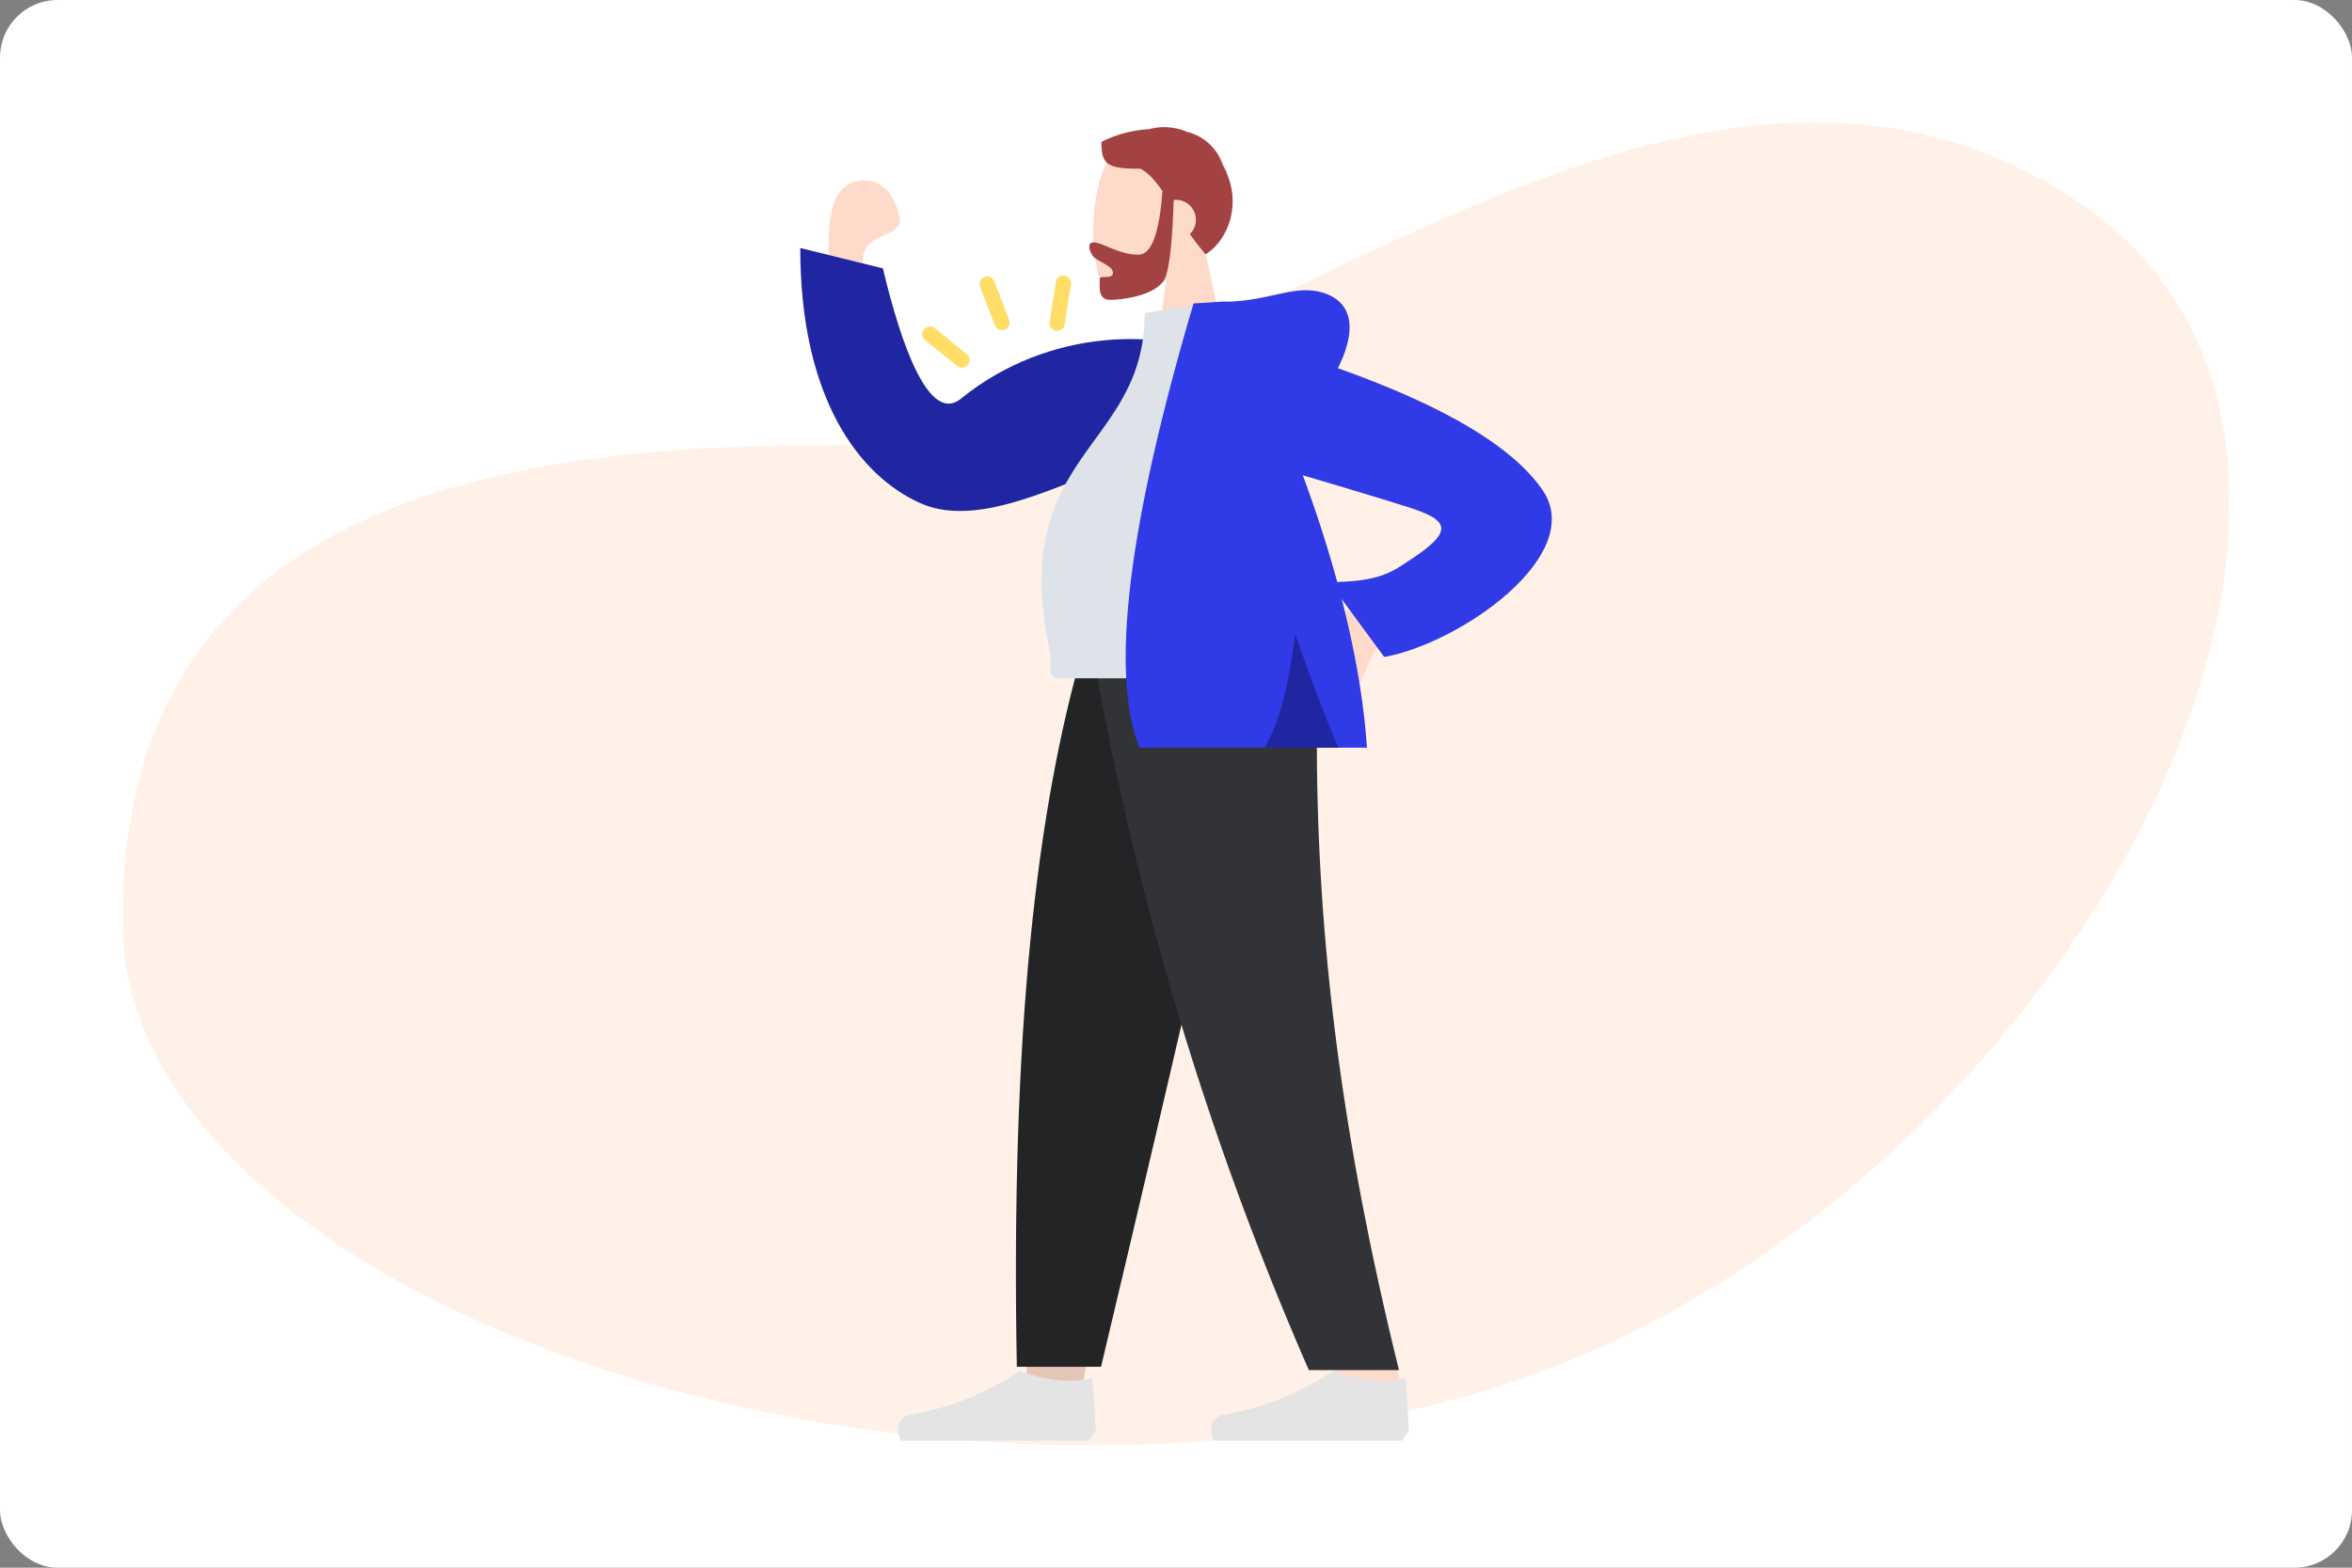 <svg xmlns="http://www.w3.org/2000/svg" xmlns:xlink="http://www.w3.org/1999/xlink" viewBox="0 0 327 218">
  <rect x="0" y="0" width="327" height="218" fill="#808080" stroke="none"/>
  <defs>
    <symbol id="Backdrop" data-name="Backdrop" viewBox="0 0 327 218">
      <rect id="Backdrop-3" data-name="Backdrop" width="327" height="218" rx="8" fill="#fff"/>
    </symbol>
    <symbol id="Pop" data-name="Pop" viewBox="0 0 31 15.1">
      <path id="_Compound_Path_" data-name="&lt;Compound Path&gt;" d="M15.5,0A1.49,1.49,0,0,1,17,1.36V9.5a1.5,1.5,0,0,1-3,.14V1.5A1.5,1.5,0,0,1,15.5,0Z" fill="#fd6"/>
      <path id="_Compound_Path_2" data-name="&lt;Compound Path&gt;" d="M30.25,5.37a1.51,1.51,0,0,1,.62,1.92l-.07.13-4,6.93A1.5,1.5,0,0,1,24.13,13l.07-.13,4-6.93A1.5,1.5,0,0,1,30.25,5.37Z" fill="#fd6"/>
      <path id="_Compound_Path_3" data-name="&lt;Compound Path&gt;" d="M.75,5.37a1.5,1.5,0,0,1,2,.43l.08.12,4,6.93a1.5,1.5,0,0,1-2.52,1.62l-.08-.12L.2,7.42A1.5,1.5,0,0,1,.75,5.37Z" fill="#fd6"/>
    </symbol>
    <symbol id="Man_Strength_Alt" data-name="Man Strength Alt" viewBox="0 0 104.49 182.65">
      <path d="M42.53,5.11c-2.67,5-2.35,17.58,1.09,18.47,1.38.35,4.3-.52,7.28-2.31L49,34.5h11l-3.8-17.72a12.48,12.48,0,0,0,3.32-9C58.9-2,45.19.14,42.53,5.11Z" fill="#fedaca" fill-rule="evenodd"/>
      <path d="M47.29,5.77c1.55.83,2.64,2.42,4,4.53a2.87,2.87,0,0,1,1-.19A2.76,2.76,0,0,1,55,12.87a2.72,2.72,0,0,1-.83,2c.64.9,1.36,1.84,2.18,2.81,3.08-1.85,5.36-7.26,2.35-12.46A6.85,6.85,0,0,0,53.77.66,8,8,0,0,0,48.51.28a17,17,0,0,0-6.64,1.77c0,2.93.56,3.8,5.42,3.72Z" fill="#a24242" fill-rule="evenodd"/>
      <path d="M50.35,8.91q-.63,8.84-3.35,8.83c-2.72,0-5-1.72-6.22-1.72-.87,0-.68,1.09-.1,1.89s2.79,1.31,2.79,2.34-1.83.24-1.83.85c0,1-.32,2.92,1.44,2.92s6.88-.65,7.75-3.29q.87-2.64,1.11-11.13Z" fill="#a24242" fill-rule="evenodd"/>
      <polygon points="64.25 72.65 47.33 130.74 39.36 174.36 31.37 174.36 39.35 72.65 64.25 72.65" fill="#fedaca" fill-rule="evenodd"/>
      <polygon points="64.25 72.65 47.33 130.74 39.36 174.36 31.37 174.36 39.35 72.65 64.25 72.65" fill-opacity="0.1" fill-rule="evenodd"/>
      <path d="M72.1,72.65c-1.19,30.18-.72,46.64-.46,49.38s1.78,21.11,12.07,53.25H75.35C61.72,144.45,57,126.08,55.4,122s-6.18-20.51-12.91-49.38Z" fill="#fedaca" fill-rule="evenodd"/>
      <path d="M64.72,72.65q-6.63,31.23-22.9,99.73H30.11c-.87-46.87,2.81-77.71,9.19-99.73Z" fill="#222425" fill-rule="evenodd"/>
      <path d="M72.06,72.65c-1.16,31.43,1.85,62.4,11.18,100.19H70.71A435,435,0,0,1,40.63,72.65Z" fill="#323337" fill-rule="evenodd"/>
      <path d="M84.63,181.27l-.46-7.37q-4,1.18-10.11-.92a39,39,0,0,1-15.3,6.08,2,2,0,0,0-1.59,2.34,1.36,1.36,0,0,0,0,.17l.3,1.08h26.2Z" fill="#e4e4e4" fill-rule="evenodd"/>
      <path d="M41.1,181.27l-.46-7.37q-4,1.18-10.12-.92a39,39,0,0,1-15.3,6.08,2,2,0,0,0-1.59,2.34,1.36,1.36,0,0,0,0,.17l.31,1.08h26.2Z" fill="#e4e4e4" fill-rule="evenodd"/>
      <path d="M80.68,63.6a23.53,23.53,0,0,1-2.83,2.75c-2.21,1.78-6.7.81-9,.52-.42,3.4,4.45,1.56,3.84,5.88-.06.49-.16,1-.26,1.43l-.1.47c-.72,3.18-1.69,6.09,1.38,8.79.46.4,1.76.59,2.25-1,1.23-3.91,3.69-9.76,4.77-10.78q2.22-2.09,4.26-3.87h0ZM7.62,7.6c-3.59.89-4,6.21-3.47,12.52L3.24,27,7.62,30.3,8.85,20c-1.23-5.85,5.16-4.13,5-7.23C13.2,9.11,11,6.75,7.62,7.6Z" fill="#fedaca" fill-rule="evenodd"/>
      <path d="M57,43.1l2.51-10.83c-9.3-4.38-25-4.38-37.17,5.49C17.9,41.36,14,30.2,11.49,19.64L0,16.81c0,21,8.25,31.64,16.58,35.43C27.32,57.12,43,44.86,57,43.1Z" fill="#2026a2" fill-rule="evenodd"/>
      <path d="M71,76.64H35.82c-1.6,0-.81-2.33-1.07-3.49-6.13-28.07,13.14-28.07,13.14-47.3L58,24.26C66.42,37.75,69.32,54.36,71,76.64Z" fill="#dde3e9" fill-rule="evenodd"/>
      <path d="M59.19,34q11.3,7.29,15,.6C77.9,27.87,76.56,24.19,72.6,23s-7.49,1.28-13.8,1.28Q52.49,24.26,59.19,34Z" fill="#313ae7" fill-rule="evenodd"/>
      <path d="M78.79,86.29H47.15Q41,70.81,54.68,24.51L59,24.26C66.49,37.79,77.31,63.94,78.79,86.29Z" fill="#313ae7" fill-rule="evenodd"/>
      <path d="M56.39,27.92q38.3,10.19,46.8,22.53c6.24,9.07-11.52,21.36-22,23.23L73.53,63.26c7.22,0,8.91-1.55,11.38-3.16,6-3.92,5.21-5.42,0-7.13q-5.4-1.77-29.09-8.68Z" fill="#313ae7" fill-rule="evenodd"/>
      <path d="M64.55,86.29H74.81q-2.86-6.69-6-15.85Q67.49,81.36,64.55,86.29Z" fill="#2026a2" fill-rule="evenodd"/>
      <use width="31" height="15.1" transform="translate(15.34 24.77) rotate(-21) scale(0.71)" xlink:href="#Pop"/>
    </symbol>
  </defs>
  <g id="Individual_Man_Strength_Alt" data-name="Individual Man Strength Alt">
    <use width="327" height="218" xlink:href="#Backdrop"/>
    <path id="Blob" d="M206.42,193.39C286.66,169.28,344,61.81,287,26.79S166.57,61.94,113.4,61.94,17,74.88,17,128,126.17,217.51,206.42,193.39Z" fill="#fff1e8" fill-rule="evenodd"/>
    <use width="104.49" height="182.65" transform="translate(111.26 17.68)" xlink:href="#Man_Strength_Alt"/>
  </g>
</svg>
